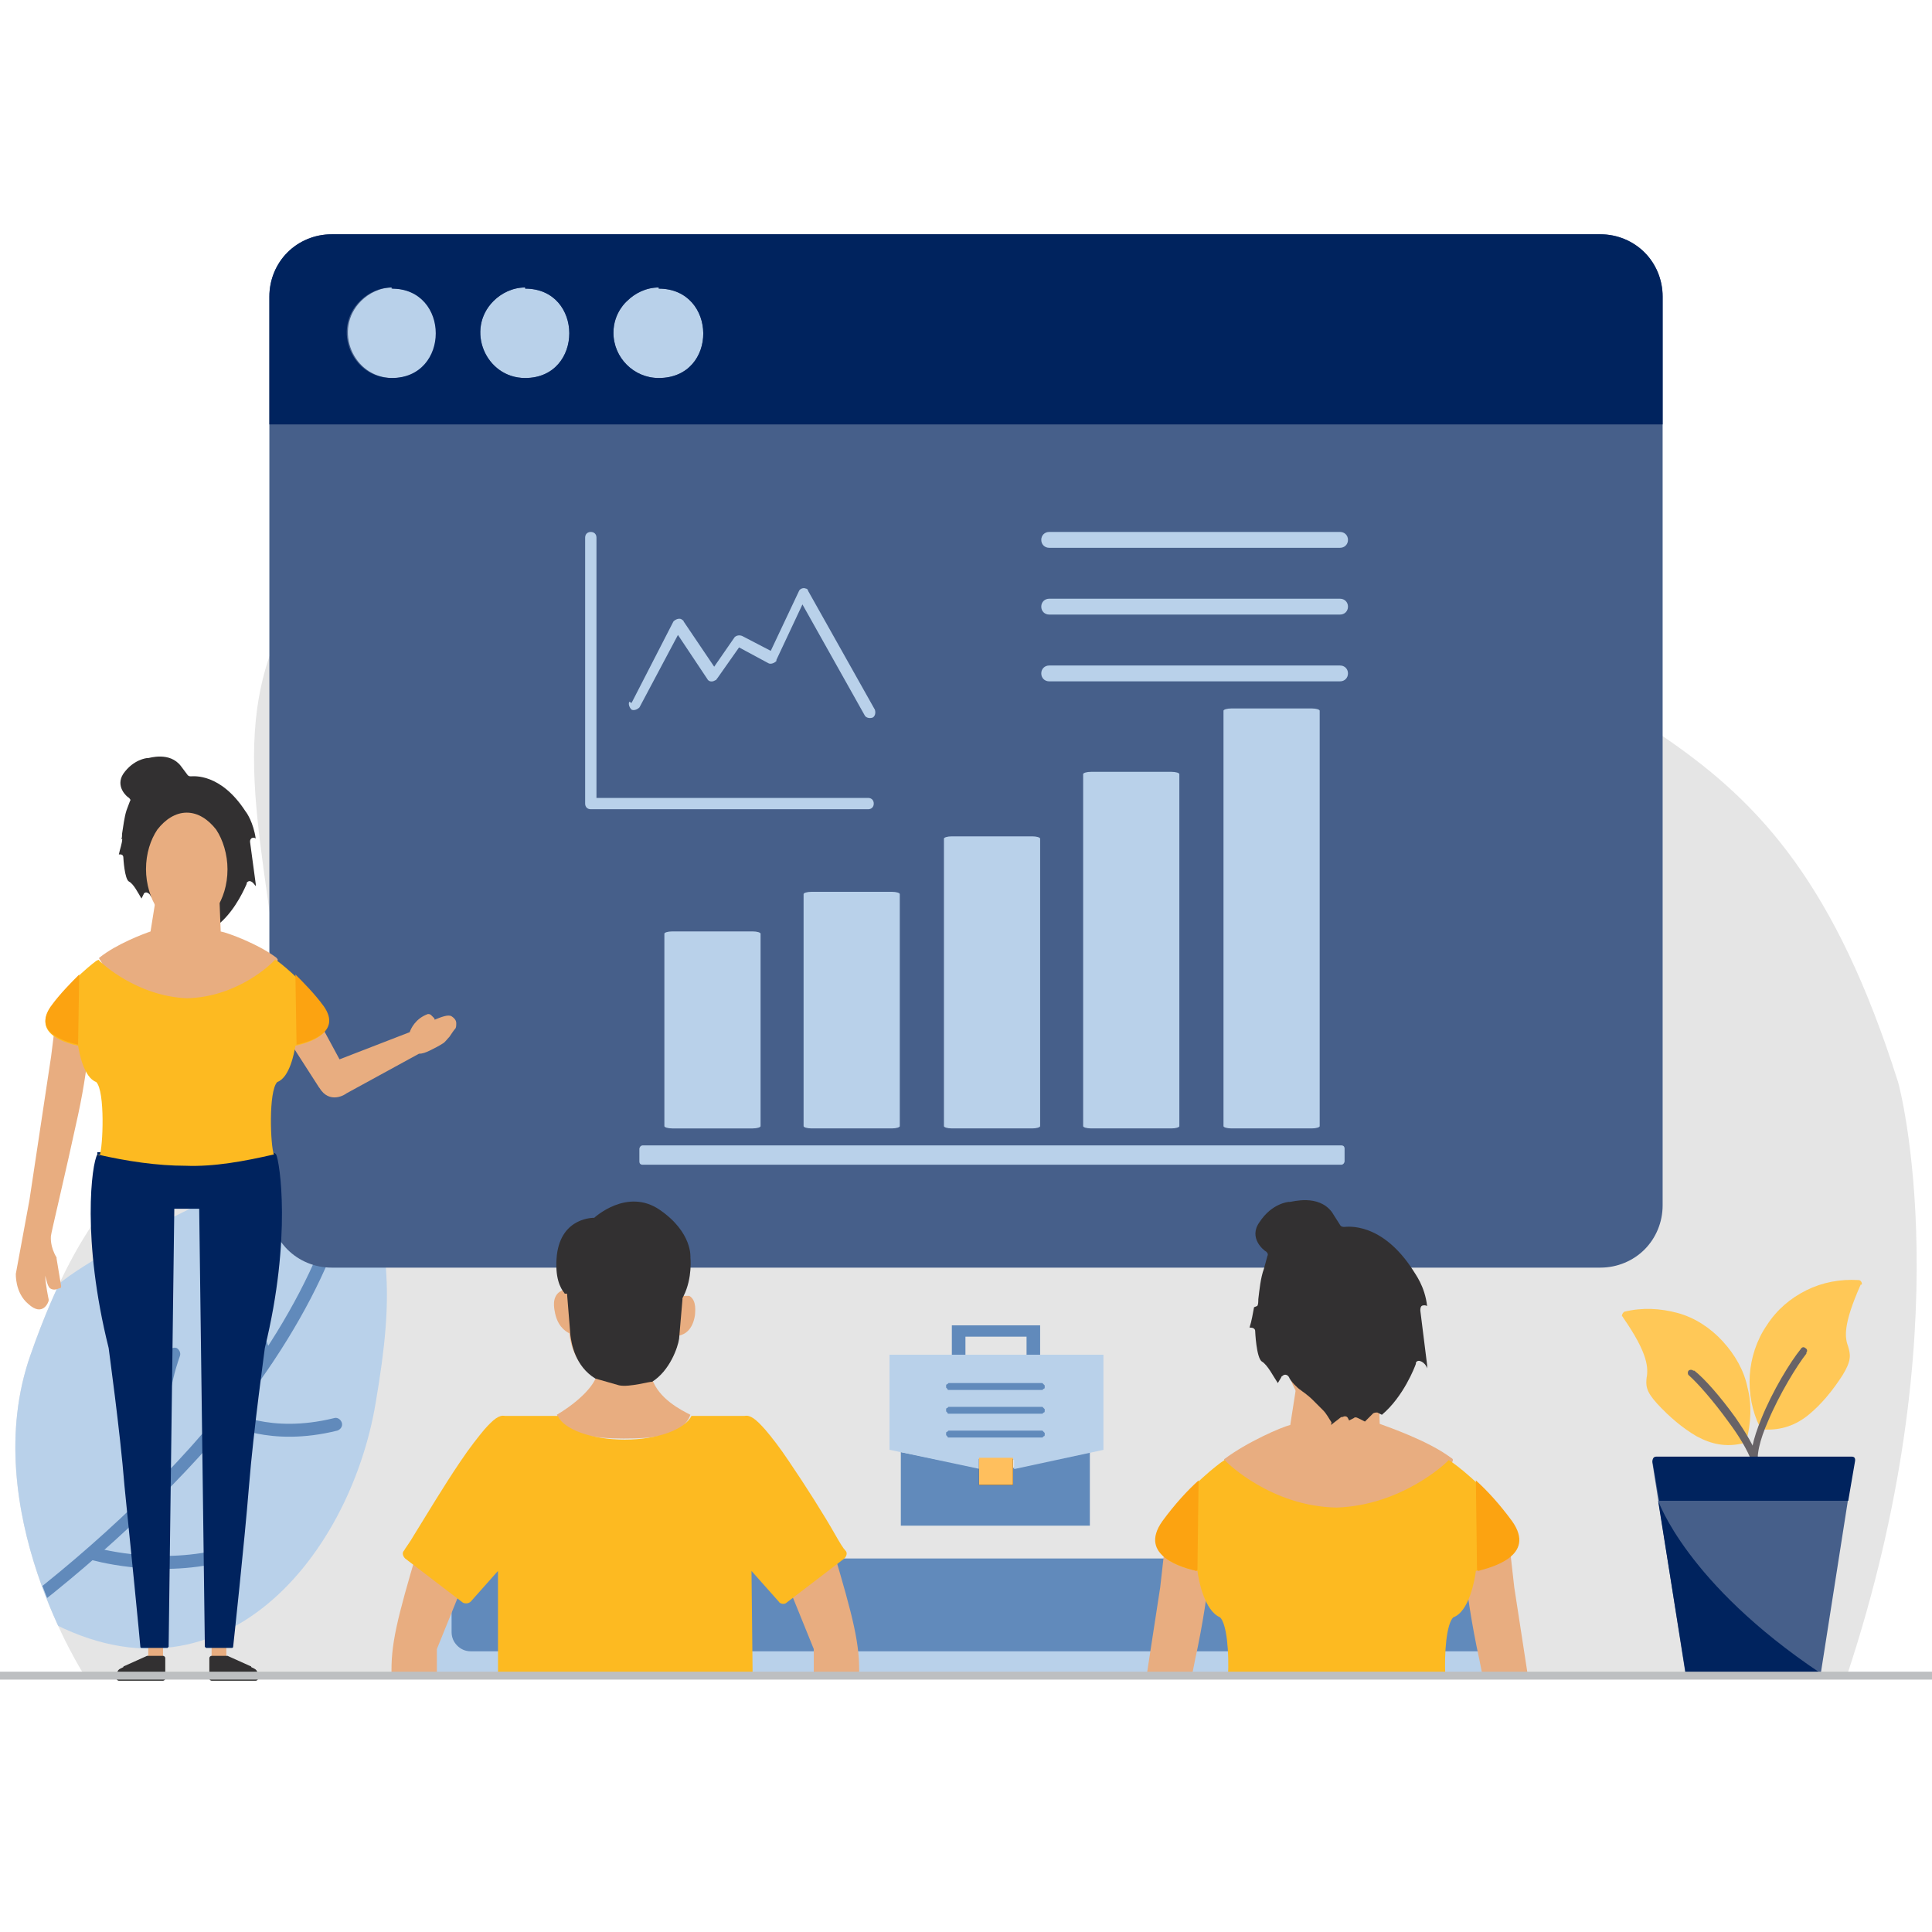 <?xml version="1.0" encoding="UTF-8"?>
<!DOCTYPE svg PUBLIC "-//W3C//DTD SVG 1.1//EN" "http://www.w3.org/Graphics/SVG/1.1/DTD/svg11.dtd">
<!-- Creator: CorelDRAW -->
<svg xmlns="http://www.w3.org/2000/svg" xml:space="preserve" width="1.707in" height="1.707in" style="shape-rendering:geometricPrecision; text-rendering:geometricPrecision; image-rendering:optimizeQuality; fill-rule:evenodd; clip-rule:evenodd"
viewBox="0 0 1.707 1.707"
 xmlns:xlink="http://www.w3.org/1999/xlink">
 <defs>
  <style type="text/css">
   <![CDATA[
    .fil3 {fill:none}
    .fil4 {fill:none;fill-rule:nonzero}
    .fil18 {fill:#BDBFC1}
    .fil7 {fill:#00235E}
    .fil13 {fill:#323031}
    .fil1 {fill:#B9D1EA}
    .fil12 {fill:#E8AD80}
    .fil10 {fill:#FCA311}
    .fil14 {fill:#FDBA21}
    .fil19 {fill:black;fill-rule:nonzero}
    .fil15 {fill:#00235E;fill-rule:nonzero}
    .fil11 {fill:#323031;fill-rule:nonzero}
    .fil5 {fill:#465F8A;fill-rule:nonzero}
    .fil2 {fill:#618ABB;fill-rule:nonzero}
    .fil17 {fill:#686367;fill-rule:nonzero}
    .fil6 {fill:#B9D1EA;fill-rule:nonzero}
    .fil0 {fill:#E5E5E5;fill-rule:nonzero}
    .fil8 {fill:#E8AD80;fill-rule:nonzero}
    .fil9 {fill:#FDBA21;fill-rule:nonzero}
    .fil20 {fill:#FFBF5D;fill-rule:nonzero}
    .fil16 {fill:#FFC857;fill-rule:nonzero}
   ]]>
  </style>
   <clipPath id="id0" style="clip-rule:nonzero">
    <path d="M0.075 1.481c-0,-0 -0.096,-0.148 -0.048,-0.284 0.047,-0.135 0.096,-0.159 0.096,-0.159 0,-0 0.137,-0.061 0.121,-0.189 -0.018,-0.144 -0.049,-0.248 0.046,-0.356 0.046,-0.053 0.13,-0.098 0.217,-0.129 0.188,-0.066 0.507,-0.063 0.666,0.077 0.238,0.227 0.394,0.167 0.504,0.515 0.001,0.003 0.058,0.215 -0.046,0.527l-1.556 -0.001z"/>
   </clipPath>
     <clipPath id="id1">
      <path d="M0.052 1.436c0.15,0.072 0.259,-0.066 0.28,-0.197 0.017,-0.1 0.012,-0.137 -0.015,-0.234 -0.031,0.006 -0.214,0.087 -0.265,0.129 -0.008,0.018 -0.017,0.038 -0.025,0.062 -0.032,0.09 -9.05512e-005,0.186 0.025,0.24z"/>
     </clipPath>
     <clipPath id="id2">
      <path d="M0.075 1.481c-0,-0 -0.096,-0.148 -0.048,-0.284 0.047,-0.135 0.096,-0.159 0.096,-0.159 0,-0 0.137,-0.061 0.121,-0.189 -0.018,-0.144 -0.049,-0.248 0.046,-0.356 0.046,-0.053 0.13,-0.098 0.217,-0.129 0.188,-0.066 0.507,-0.063 0.666,0.077 0.238,0.227 0.394,0.167 0.504,0.515 0.001,0.003 0.058,0.215 -0.046,0.527l-1.556 -0.001z"/>
     </clipPath>
 </defs>
 <g id="Layer_x0020_1">
  <path class="fil0" d="M0.075 1.481c-0,-0 -0.096,-0.148 -0.048,-0.284 0.047,-0.135 0.096,-0.159 0.096,-0.159 0,-0 0.137,-0.061 0.121,-0.189 -0.018,-0.144 -0.049,-0.248 0.046,-0.356 0.046,-0.053 0.13,-0.098 0.217,-0.129 0.188,-0.066 0.507,-0.063 0.666,0.077 0.238,0.227 0.394,0.167 0.504,0.515 0.001,0.003 0.058,0.215 -0.046,0.527l-1.556 -0.001z"/>
  <g style="clip-path:url(#id0)">
   <g id="_378126368">
    <g>
     <path id="_3781267281" class="fil1" d="M0.027 1.423c0.162,0.101 0.282,-0.045 0.305,-0.184 0.017,-0.1 0.012,-0.137 -0.015,-0.234 -0.031,0.006 -0.219,0.09 -0.267,0.131 -0.045,0.039 -0.067,0.082 -0.079,0.131 -0.004,0.059 0.009,0.118 0.056,0.156z"/>
    </g>
    <g style="clip-path:url(#id1)">
     <g>
      <path id="_3781266322" class="fil2" d="M0.319 1.004c0,-0.003 -0.002,-0.006 -0.005,-0.006 -0.003,-0 -0.006,0.002 -0.006,0.005 -0.006,0.088 -0.063,0.19 -0.14,0.276 -0.062,0.069 -0.138,0.132 -0.211,0.182l0.009 0.007c0.073,-0.05 0.148,-0.113 0.21,-0.181 0.078,-0.087 0.137,-0.191 0.142,-0.282z"/>
     </g>
    </g>
    <g style="clip-path:url(#id2)">
     <path class="fil3" d="M0.027 1.423c0.162,0.101 0.282,-0.045 0.305,-0.184 0.017,-0.1 0.012,-0.137 -0.015,-0.234 -0.031,0.006 -0.219,0.09 -0.267,0.131 -0.045,0.039 -0.067,0.082 -0.079,0.131 -0.004,0.059 0.009,0.118 0.056,0.156z"/>
     <path id="_378126224" class="fil2" d="M0.083 1.367c-0.003,-0.001 -0.006,0.001 -0.007,0.004 -0.001,0.003 0.001,0.006 0.004,0.007 0,4.72441e-005 0.057,0.017 0.117,0.002 0.003,-0.001 0.005,-0.004 0.004,-0.007 -0.001,-0.003 -0.004,-0.005 -0.007,-0.004 -0.057,0.014 -0.111,-0.002 -0.111,-0.002z"/>
     <path id="_378126752" class="fil2" d="M0.138 1.311c0.001,0.003 0.004,0.005 0.007,0.005 0.003,-0.001 0.005,-0.004 0.005,-0.007 -2.75591e-005,-0 -0.011,-0.055 0.009,-0.111 0.001,-0.003 -0.001,-0.006 -0.003,-0.007 -0.003,-0.001 -0.006,0.001 -0.007,0.003 -0.021,0.058 -0.009,0.116 -0.009,0.116z"/>
     <path id="_378126776" class="fil2" d="M0.204 1.247c-0.003,-0.001 -0.006,0.001 -0.007,0.004 -0.001,0.003 0.001,0.006 0.004,0.007 0,4.72441e-005 0.037,0.021 0.097,0.006 0.003,-0.001 0.005,-0.004 0.004,-0.007 -0.001,-0.003 -0.004,-0.005 -0.007,-0.004 -0.057,0.014 -0.091,-0.006 -0.091,-0.006z"/>
     <path id="_378126944" class="fil2" d="M0.231 1.203c0.001,0.003 0.005,0.004 0.007,0.003 0.003,-0.001 0.004,-0.005 0.003,-0.007 -6.69291e-005,-0 -0.024,-0.051 -0.017,-0.11 0,-0.003 -0.002,-0.006 -0.005,-0.006 -0.003,-0 -0.006,0.002 -0.006,0.005 -0.007,0.061 0.018,0.115 0.018,0.115z"/>
    </g>
   </g>
  </g>
  <path class="fil4" d="M0.075 1.481c-0,-0 -0.096,-0.148 -0.048,-0.284 0.047,-0.135 0.096,-0.159 0.096,-0.159 0,-0 0.137,-0.061 0.121,-0.189 -0.018,-0.144 -0.049,-0.248 0.046,-0.356 0.046,-0.053 0.13,-0.098 0.217,-0.129 0.188,-0.066 0.507,-0.063 0.666,0.077 0.238,0.227 0.394,0.167 0.504,0.515 0.001,0.003 0.058,0.215 -0.046,0.527l-1.556 -0.001z"/>
  <g id="_382536288">
   <path id="_382538904" class="fil5" d="M0.293 0.207l1.121 0c0.015,0 0.029,0.006 0.039,0.016 0.01,0.01 0.016,0.024 0.016,0.039l0 0.803c0,0.015 -0.006,0.029 -0.016,0.039 -0.01,0.01 -0.024,0.016 -0.039,0.016l-1.121 0c-0.015,0 -0.029,-0.006 -0.039,-0.016 -0.01,-0.01 -0.016,-0.024 -0.016,-0.039l0 -0.803c0,-0.015 0.006,-0.029 0.016,-0.039 0.01,-0.01 0.024,-0.016 0.039,-0.016z"/>
   <path id="_382538976" class="fil6" d="M0.347 0.255c0.052,0 0.052,0.079 0,0.079 -0.035,0 -0.053,-0.043 -0.028,-0.068l0 -1.9685e-005c0.007,-0.007 0.017,-0.012 0.028,-0.012z"/>
   <path id="_382538832" class="fil6" d="M0.464 0.255c0.052,0 0.052,0.079 0,0.079 -0.035,0 -0.053,-0.043 -0.028,-0.068l0 -1.9685e-005c0.007,-0.007 0.017,-0.012 0.028,-0.012z"/>
   <path id="_382538736" class="fil6" d="M0.582 0.255c0.052,0 0.053,0.079 0,0.079 -0.022,0 -0.04,-0.018 -0.04,-0.04 0,-0.018 0.012,-0.028 0.012,-0.028l0 -3.93701e-006c0.007,-0.007 0.017,-0.012 0.028,-0.012z"/>
   <path id="_382538928" class="fil7" d="M1.414 0.207l-1.121 0c-0.015,0 -0.029,0.006 -0.039,0.016 -0.01,0.01 -0.016,0.024 -0.016,0.039l0 0.113 1.231 0 0 -0.113c0,-0.015 -0.006,-0.029 -0.016,-0.039 -0.01,-0.01 -0.024,-0.016 -0.039,-0.016zm-0.832 0.048c0.052,0 0.053,0.079 0,0.079 -0.022,0 -0.04,-0.018 -0.04,-0.04 0,-0.018 0.012,-0.028 0.012,-0.028 0.007,-0.007 0.017,-0.012 0.028,-0.012zm-0.146 0.012l0 0zm0.028 -0.012c0.052,0 0.052,0.079 0,0.079 -0.035,0 -0.053,-0.043 -0.028,-0.068 0.007,-0.007 0.017,-0.012 0.028,-0.012zm-0.146 0.012l0 0zm0.028 -0.012c0.052,0 0.052,0.079 0,0.079 -0.035,0 -0.053,-0.043 -0.028,-0.068 0.007,-0.007 0.017,-0.012 0.028,-0.012z"/>
   <g>
    <g>
     <path id="_382538616" class="fil2" d="M0.394 1.377l0.908 0c0.005,0 0.009,0.002 0.012,0.005l7.87402e-006 1.1811e-005c0.003,0.003 0.005,0.007 0.005,0.012l0 0.071c0,0.005 -0.002,0.009 -0.005,0.012l-7.87402e-006 7.87402e-006c-0.003,0.003 -0.007,0.005 -0.012,0.005l-0.908 0c-0.005,0 -0.009,-0.002 -0.012,-0.005l-1.1811e-005 -7.87402e-006c-0.003,-0.003 -0.005,-0.007 -0.005,-0.012l0 -0.071c0,-0.005 0.002,-0.009 0.005,-0.012l1.1811e-005 -1.1811e-005c0.003,-0.003 0.007,-0.005 0.012,-0.005z"/>
     <path id="_382539024" class="fil1" d="M0.404 1.454l0 0zm-0.027 -0.061l0 0.071c0,0.005 0.002,0.009 0.005,0.012 0.003,0.003 0.007,0.005 0.012,0.005l0.908 0c0.005,0 0.009,-0.002 0.012,-0.005 0.003,-0.003 0.005,-0.007 0.005,-0.012l0 -0.005 -0.903 0c-0.005,0 -0.009,-0.002 -0.012,-0.005 -0.003,-0.003 -0.005,-0.007 -0.005,-0.012l0 -0.066 -0.005 0c-0.005,0 -0.009,0.002 -0.012,0.005 -0.003,0.003 -0.005,0.007 -0.005,0.012z"/>
    </g>
    <g>
     <g>
      <path id="_382539072" class="fil8" d="M1.291 1.348c0,0.004 0.002,0.054 0.016,0.118 0.001,0.005 0.002,0.01 0.003,0.015l0.04 0 -0.012 -0.078 -7.87402e-006 7.87402e-006 -7.87402e-006 -7.87402e-006 1.5748e-005 0 -2.75591e-005 -0 -0.007 -0.062 3.93701e-006 0c-0,-0.002 -0.002,-0.003 -0.003,-0.003 -0,1.9685e-005 -0,5.11811e-005 -0,8.26772e-005l-0.034 0.006 -1.5748e-005 -3.93701e-006c-0.002,0 -0.003,0.002 -0.002,0.003z"/>
      <path id="_382538760" class="fil8" d="M1.072 1.348c-0,0.004 -0.002,0.054 -0.016,0.118l-0.003 0.015 -0.04 0 0.012 -0.078 7.87402e-006 7.87402e-006 3.93701e-006 -7.87402e-006 -1.1811e-005 0 2.3622e-005 -0 0.007 -0.062 -7.87402e-006 0c0,-0.002 0.002,-0.003 0.003,-0.003 0,1.9685e-005 0,5.11811e-005 0,8.26772e-005l0.034 0.006 7.87402e-006 -3.93701e-006c0.002,0 0.003,0.002 0.002,0.003z"/>
      <path id="_382539048" class="fil8" d="M1.149 1.224c-0.002,-0 -0.004,0.001 -0.004,0.003l-0.005 0.032c-0.008,0.002 -0.038,0.015 -0.058,0.03 -0.001,-0 0,0.002 0.001,0.004 0.007,0.013 0.014,0.022 0.03,0.029 0.023,0.005 0.044,0.014 0.069,0.014 0.025,0 0.049,-0.005 0.069,-0.014 0.015,-0.008 0.025,-0.016 0.032,-0.03l1.5748e-005 7.87402e-006c0.001,-0.002 0.001,-0.003 -0.001,-0.004 -0.02,-0.015 -0.055,-0.027 -0.063,-0.03l-0.001 -0.034c-0,-0.002 -0.002,-0.003 -0.004,-0.003l-0.064 0.002z"/>
      <path id="_382538472" class="fil9" d="M1.085 1.481c0.001,-0.021 -0.001,-0.046 -0.007,-0.052 -0.014,-0.006 -0.019,-0.033 -0.02,-0.041 -0.011,-0.002 -0.052,-0.012 -0.03,-0.044 0.023,-0.032 0.051,-0.052 0.051,-0.052l0.003 -0.002 0.002 0.002c0,0 0.039,0.039 0.097,0.04 0.058,-0.002 0.097,-0.04 0.097,-0.04l0.002 -0.002 0.003 0.002c7.87402e-005,4.72441e-005 0.029,0.02 0.051,0.052 0.022,0.031 -0.019,0.041 -0.03,0.044 -0.001,0.008 -0.006,0.036 -0.02,0.041 -0.006,0.006 -0.008,0.031 -0.007,0.052l-0.192 0z"/>
      <path id="_382538496" class="fil8" d="M1.181 1.125c0.013,0 0.025,0.007 0.033,0.019 0.008,0.012 0.013,0.028 0.013,0.045 0,0.018 -0.005,0.034 -0.013,0.045 -0.008,0.012 -0.02,0.019 -0.033,0.019 -0.013,0 -0.025,-0.007 -0.033,-0.019 -0.008,-0.012 -0.013,-0.028 -0.013,-0.045 0,-0.018 0.005,-0.034 0.013,-0.045 0.008,-0.012 0.02,-0.019 0.033,-0.019z"/>
      <path id="_382538328" class="fil10" d="M1.058 1.387l0.001 -0.079c-0.01,0.009 -0.021,0.021 -0.032,0.036 -0.022,0.031 0.019,0.041 0.03,0.044z"/>
      <path id="_382538280" class="fil10" d="M1.305 1.387l-0.001 -0.079c0.01,0.009 0.021,0.021 0.032,0.036 0.022,0.031 -0.019,0.041 -0.03,0.044z"/>
      <path id="_382538160" class="fil11" d="M1.108 1.155c-0.001,0.005 -0.002,0.012 -0.004,0.018 0,-7.08661e-005 0,-0 0.001,-0 0.002,-0 0.004,0.001 0.004,0.003l-7.87402e-006 3.93701e-006c0,6.69291e-005 0.001,0.024 0.006,0.027 0.005,0.003 0.01,0.013 0.014,0.019l0.003 -0.005c0,-0.001 0.001,-0.001 0.002,-0.002 0.002,-0.001 0.004,7.08661e-005 0.005,0.002l-7.87402e-006 1.5748e-005c0.001,0.003 0.008,0.01 0.01,0.011 0.001,0.001 0.006,0.004 0.011,0.009 0.003,0.003 0.006,0.006 0.009,0.009 0.003,0.003 0.005,0.007 0.007,0.01l0 0 -7.87402e-006 0c0.001,0.001 -0,0.002 -0,0.003l0 -0 1.1811e-005 0 0.009 -0.007c0,-0 0,-0 0.001,-0 0.002,-0.001 0.004,-0.001 0.005,0.001l-7.87402e-006 1.1811e-005 0.001 0.002 0.004 -0.002c0.001,-0.001 0.002,-0.001 0.004,-2.75591e-005l-3.93701e-006 0 0.006 0.003 0.007 -0.007c0.001,-0.001 0.003,-0.001 0.004,-0.001l-7.87402e-006 1.5748e-005 0.004 0.002c0.019,-0.016 0.029,-0.042 0.03,-0.045 7.48031e-005,-0 0,-0.001 0,-0.001 0.001,-0.002 0.003,-0.002 0.005,-0.001l0 7.87402e-006c0.002,0.001 0.004,0.003 0.005,0.006 -8.26772e-005,-0.001 -0,-0.002 -0,-0.003l-6.29921e-005 -0 7.87402e-006 0 -0.006 -0.048c-0,-0.001 0,-0.003 0.001,-0.004 0.001,-0.001 0.004,-0.001 0.005,0 -0.002,-0.018 -0.011,-0.029 -0.012,-0.031 -0,-0 -0,-0 -0,-0l0 -1.9685e-005c-0.028,-0.044 -0.059,-0.039 -0.061,-0.039l-2.3622e-005 7.87402e-006 -5.90551e-005 1.9685e-005c-0.001,0 -0.003,-0 -0.004,-0.002l7.87402e-006 -7.87402e-006 -0.007 -0.011 -6.29921e-005 -7.87402e-005 3.93701e-006 -7.87402e-006 -1.9685e-005 -3.54331e-005c-0.012,-0.016 -0.035,-0.009 -0.037,-0.009 -0,9.05512e-005 -0.001,0 -0.001,0l0 0c-3.14961e-005,0 -0.015,0.001 -0.026,0.018 -0.01,0.014 0.004,0.025 0.006,0.026 0.001,0.001 0.002,0.002 0.001,0.004l-0.003 0.011c-0.003,0.008 -0.004,0.019 -0.005,0.027 -0,0.002 -0,0.005 -0.001,0.006z"/>
     </g>
     <g>
      <path id="_382537968" class="fil8" d="M0.414 1.378l-0.04 -0.012 -0.004 -0.001 -0.001 0.004c-0.018,0.061 -0.024,0.084 -0.023,0.112l0.04 0 0 -0.024 0.03 -0.074 0.002 -0.004 -0.004 -0.001z"/>
      <path id="_382538016" class="fil12" d="M0.548 1.223c-0.008,-0.001 -0.015,-0.004 -0.021,-0.007 -0.003,0.009 -0.015,0.022 -0.035,0.034 0.009,0.018 0.033,0.021 0.059,0.021 0.026,0 0.052,-0.002 0.059,-0.021 -0.008,-0.004 -0.028,-0.014 -0.034,-0.032 -0.007,0.004 -0.017,0.007 -0.029,0.005z"/>
      <line id="_382537704" class="fil4" x1="0.349" y1="1.467" x2="0.349" y2= "1.467" />
      <line id="_382538448" class="fil4" x1="0.615" y1="1.163" x2="0.615" y2= "1.163" />
      <path id="_382537752" class="fil8" d="M0.498 1.142l0.003 0c-0.004,-0.038 0.021,-0.046 0.024,-0.047l0 -5.51181e-005c0.001,-0 0.002,-7.08661e-005 0.003,0.001l0 7.87402e-006c0.008,0.006 0.013,0.009 0.019,0.011 0.006,0.002 0.014,0.003 0.025,0.003 0.023,0.001 0.029,0.026 0.031,0.035l0.004 0 3.54331e-005 0c0.001,-7.87402e-006 0.001,0 0.002,0l-7.87402e-006 1.5748e-005c0.007,0.004 0.005,0.015 0.005,0.017l0 0 -1.1811e-005 7.48031e-005c-0.002,0.013 -0.009,0.017 -0.014,0.018 -0.002,0.011 -0.014,0.05 -0.053,0.044 -0.038,-0.006 -0.043,-0.037 -0.044,-0.046 -0.004,-0.002 -0.011,-0.007 -0.013,-0.02l-3.93701e-005 -0 1.1811e-005 0 -3.93701e-006 -3.54331e-005c-0,-0.001 -0.003,-0.012 0.005,-0.017 0.001,-0 0.001,-0.001 0.002,-0.001z"/>
      <path id="_382537800" class="fil13" d="M0.604 1.145c0.008,-0.016 0.006,-0.034 0.006,-0.034 0,0 0.002,-0.022 -0.027,-0.042 -0.029,-0.02 -0.058,0.007 -0.058,0.007 0,0 -0.029,-0.001 -0.033,0.033 -0.002,0.02 0.003,0.029 0.007,0.034l0.002 0 0.003 0.037c0.001,0.007 0.004,0.027 0.022,0.038l0.021 0.006c0.009,0.002 0.029,-0.004 0.029,-0.003 0.016,-0.01 0.023,-0.031 0.024,-0.038l0.003 -0.035c-8.66142e-005,-0 -0,-0.001 -0,-0.001z"/>
      <path id="_382537872" class="fil8" d="M0.691 1.378l0.04 -0.012 0.004 -0.001 0.001 0.004c0.018,0.061 0.024,0.084 0.023,0.112l-0.04 0 -0 -0.024 -0.03 -0.074 -0.002 -0.004 0.004 -0.001z"/>
      <path id="_382537416" class="fil14" d="M0.44 1.481l-2.3622e-005 -0.093 -0.024 0.027c-0.002,0.002 -0.005,0.002 -0.007,0.001l-0.051 -0.039c-0.002,-0.002 -0.003,-0.005 -0.001,-0.007 0.001,-0.002 0.005,-0.007 0.009,-0.014 0.01,-0.016 0.026,-0.043 0.041,-0.065 0.008,-0.012 0.016,-0.022 0.021,-0.028 0.008,-0.009 0.013,-0.013 0.018,-0.012l0.047 0c0.005,0.012 0.03,0.021 0.059,0.021 0.029,0 0.053,-0.009 0.059,-0.021l0.047 0c0.005,-0.001 0.01,0.003 0.018,0.012 0.006,0.007 0.013,0.016 0.021,0.028 0.015,0.022 0.032,0.049 0.041,0.065 0.004,0.007 0.007,0.012 0.009,0.014 0.002,0.002 0.001,0.005 -0.001,0.007l-0.051 0.039c-0.002,0.002 -0.006,0.001 -0.007,-0.001l-0.024 -0.027 0.001 0.093 -0.225 0z"/>
     </g>
    </g>
   </g>
   <g>
    <g>
     <path id="_382537320" class="fil6" d="M0.767 0.715c0.003,0 0.005,-0.002 0.005,-0.005 0,-0.003 -0.002,-0.005 -0.005,-0.005l-0.24 0 0 -0.23c0,-0.003 -0.002,-0.005 -0.005,-0.005 -0.003,0 -0.005,0.002 -0.005,0.005l0 0.235 0 0c0,0.003 0.002,0.005 0.005,0.005l0.245 0z"/>
     <path id="_382537512" class="fil6" d="M0.556 0.62c-0.001,0.002 -0,0.005 0.002,0.007 0.002,0.001 0.005,0 0.007,-0.002l0.034 -0.064 0.026 0.039 -7.87402e-006 1.5748e-005c0.001,0.002 0.004,0.003 0.007,0.001 0.001,-0 0.001,-0.001 0.002,-0.002l0.019 -0.027 0.026 0.014 -3.93701e-006 1.9685e-005c0.002,0.001 0.005,0 0.007,-0.002 0,-0 0,-0 0,-0.001l0.023 -0.049 0.055 0.098c0.001,0.002 0.004,0.003 0.007,0.002 0.002,-0.001 0.003,-0.004 0.002,-0.007l-0.059 -0.105c-0,-0.001 -0.001,-0.002 -0.002,-0.002 -0.002,-0.001 -0.005,-0 -0.006,0.002l1.5748e-005 1.1811e-005 -0.025 0.053 -0.025 -0.013c-0.002,-0.001 -0.005,-0.001 -0.007,0.001l1.1811e-005 1.5748e-005 -0.018 0.026 -0.027 -0.04c-0,-0.001 -0.001,-0.001 -0.002,-0.002 -0.002,-0.001 -0.005,-0 -0.007,0.002l0 7.87402e-006 -0.037 0.072z"/>
    </g>
    <g>
     <path id="_382537272" class="fil6" d="M0.927 0.47c-0.004,0 -0.007,0.003 -0.007,0.007 0,0.004 0.003,0.007 0.007,0.007l0.257 0c0.004,0 0.007,-0.003 0.007,-0.007 0,-0.004 -0.003,-0.007 -0.007,-0.007l-0.257 0z"/>
     <path id="_382537176" class="fil6" d="M0.927 0.529c-0.004,0 -0.007,0.003 -0.007,0.007 0,0.004 0.003,0.007 0.007,0.007l0.257 0c0.004,0 0.007,-0.003 0.007,-0.007 0,-0.004 -0.003,-0.007 -0.007,-0.007l-0.257 0z"/>
     <path id="_382537152" class="fil6" d="M0.927 0.588c-0.004,0 -0.007,0.003 -0.007,0.007 0,0.004 0.003,0.007 0.007,0.007l0.257 0c0.004,0 0.007,-0.003 0.007,-0.007 0,-0.004 -0.003,-0.007 -0.007,-0.007l-0.257 0z"/>
    </g>
    <g>
     <g>
      <path id="_382537608" class="fil6" d="M0.919 0.995l0 -5.11811e-005 0 -0.254c0,-0.001 -0.003,-0.002 -0.007,-0.002l-0 0 -0.071 0c-0.004,0 -0.007,0.001 -0.007,0.002l0 5.11811e-005 0 0.254c0,0.001 0.003,0.002 0.007,0.002l0 0 0.071 0c0.004,0 0.007,-0.001 0.007,-0.002z"/>
      <path id="_382537224" class="fil6" d="M0.795 0.995l0 -5.11811e-005 0 -0.205c0,-0.001 -0.003,-0.002 -0.007,-0.002l-0 0 -0.071 0c-0.004,0 -0.007,0.001 -0.007,0.002l0 5.11811e-005 0 0.205c0,0.001 0.003,0.002 0.007,0.002l0 0 0.071 0c0.004,0 0.007,-0.001 0.007,-0.002z"/>
      <path id="_382537200" class="fil6" d="M0.672 0.995l0 -5.11811e-005 0 -0.17c0,-0.001 -0.003,-0.002 -0.007,-0.002l-0 0 -0.071 0c-0.004,0 -0.007,0.001 -0.007,0.002l0 5.51181e-005 0 0.17c0,0.001 0.003,0.002 0.007,0.002l0 0 0.071 0c0.004,0 0.007,-0.001 0.007,-0.002z"/>
      <path id="_382537056" class="fil6" d="M1.042 0.995l0 -5.11811e-005 0 -0.311c0,-0.001 -0.003,-0.002 -0.007,-0.002l-0 0 -0.071 0c-0.004,0 -0.007,0.001 -0.007,0.002l0 5.11811e-005 0 0.311c0,0.001 0.003,0.002 0.007,0.002l0 0 0.071 0c0.004,0 0.007,-0.001 0.007,-0.002z"/>
      <path id="_382536960" class="fil6" d="M1.166 0.995l0 -5.11811e-005 0 -0.367c0,-0.001 -0.003,-0.002 -0.007,-0.002l-0 0 -0.071 0c-0.004,0 -0.007,0.001 -0.007,0.002l0 5.11811e-005 0 0.367c0,0.001 0.003,0.002 0.007,0.002l0 0 0.071 0c0.004,0 0.007,-0.001 0.007,-0.002z"/>
     </g>
     <path id="_382536720" class="fil6" d="M1.185 1.012l-8.26772e-005 0 -0.617 0c-0.002,0 -0.003,0.002 -0.003,0.003l0 9.05512e-005 0 0.011c0,0.002 0.001,0.003 0.003,0.003l8.26772e-005 0 0.617 0c0.002,0 0.003,-0.002 0.003,-0.003l0 -9.05512e-005 0 -0.011c0,-0.002 -0.001,-0.003 -0.003,-0.003z"/>
    </g>
   </g>
  </g>
  <g id="_382535856">
   <path id="_382536192" class="fil8" d="M0.081 0.892c-8.26772e-005,0.003 -0.001,0.042 -0.012,0.093 -0.011,0.051 -0.024,0.105 -0.024,0.107l3.93701e-006 0 -1.1811e-005 5.11811e-005 3.93701e-006 0 -1.1811e-005 3.93701e-005c-0,0.001 -0.001,0.009 0.005,0.019l7.87402e-006 -3.93701e-006c0,0 0,0.001 0,0.001l0.004 0.024 3.93701e-006 0c0,0.001 -0,0.002 -0.001,0.002 -0.001,0 -0.005,0.003 -0.009,-0 -0.002,-0.002 -0.003,-0.007 -0.004,-0.011 0,0.007 0.003,0.021 0.003,0.021 6.29921e-005,0 1.9685e-005,0.001 -0,0.001 -0,0.001 -0.005,0.015 -0.018,0.003 -0.012,-0.01 -0.011,-0.027 -0.011,-0.027l0 -7.87402e-006c7.87402e-006,-0 2.75591e-005,-0 5.90551e-005,-0l0.012 -0.065 -3.93701e-006 0 1.1811e-005 -7.08661e-005 0 -1.5748e-005 0.019 -0.126 3.93701e-006 0 3.93701e-006 -3.93701e-006 -7.87402e-006 0 1.9685e-005 -0 0.006 -0.048 -1.1811e-005 -3.93701e-006c0,-0.001 0.001,-0.002 0.003,-0.002 0,1.1811e-005 0,3.93701e-005 0,6.29921e-005l0.026 0.005 7.87402e-006 -7.87402e-006c0.001,0 0.002,0.001 0.002,0.003z"/>
   <path id="_382536240" class="fil8" d="M0.278 0.899l-0.022 0.016c-0.001,0.001 -0.001,0.002 -0.001,0.004l7.87402e-006 -7.87402e-006 0.027 0.042 7.48031e-005 0 7.87402e-006 -3.93701e-006 2.75591e-005 3.54331e-005c0.009,0.015 0.023,0.006 0.024,0.005l0.064 -0.035c0.003,-0 0.006,-0.001 0.01,-0.003 0.004,-0.002 0.008,-0.004 0.011,-0.006 0.002,-0.001 0.004,-0.004 0.006,-0.006 0.002,-0.003 0.004,-0.006 0.005,-0.007l0 -0 -3.93701e-006 -3.93701e-006c0.001,-0.001 0.001,-0.003 0.001,-0.005 -0,-0.002 -0.001,-0.004 -0.004,-0.006l-7.87402e-005 -4.72441e-005 -3.93701e-005 -2.3622e-005 -3.93701e-006 0 -3.93701e-006 7.87402e-006c-0.003,-0.002 -0.01,0.001 -0.015,0.003 -9.84252e-005,-0.001 -0,-0.001 -0.001,-0.002l-3.93701e-006 3.93701e-006 -0.002 -0.002c-0.001,-0.001 -0.002,-0.001 -0.003,-0.001l3.93701e-006 7.87402e-006c-0.011,0.004 -0.015,0.013 -0.016,0.016l-0.062 0.024 -0.02 -0.037c-6.69291e-005,-0 -0,-0 -0,-0 -0.001,-0.001 -0.003,-0.001 -0.004,-0.001z"/>
   <path id="_382536168" class="fil11" d="M0.108 0.741c-0,0.004 -0.002,0.009 -0.003,0.014 0,-5.11811e-005 0,-7.87402e-005 0.001,-9.05512e-005 0.002,-7.87402e-005 0.003,0.001 0.003,0.003l-3.93701e-006 3.93701e-006c0,5.11811e-005 0.001,0.019 0.005,0.021 0.004,0.002 0.008,0.01 0.011,0.015l0.002 -0.004c0,-0.001 0.001,-0.001 0.001,-0.001 0.001,-0.001 0.003,5.51181e-005 0.004,0.001l-3.93701e-006 3.93701e-006c0.001,0.002 0.006,0.008 0.007,0.008 0.001,0.001 0.005,0.003 0.009,0.007 0.002,0.002 0.005,0.004 0.007,0.007 0.002,0.003 0.004,0.005 0.005,0.008l0 0 -1.1811e-005 3.93701e-006c0,0.001 -0,0.002 -0,0.002l0 -0 1.1811e-005 3.93701e-006 0.007 -0.006c0,-0 0,-0 0,-0 0.001,-0.001 0.003,-0.001 0.004,0.001l-1.1811e-005 1.1811e-005 0.001 0.001 0.003 -0.002c0.001,-0.001 0.002,-0.001 0.003,-1.9685e-005l-3.93701e-006 0 0.004 0.003 0.006 -0.005c0.001,-0.001 0.002,-0.001 0.003,-0l-3.93701e-006 3.93701e-006 0.003 0.002c0.015,-0.013 0.023,-0.033 0.024,-0.035 6.29921e-005,-0 0,-0 0,-0.001 0.001,-0.001 0.002,-0.002 0.004,-0.001l-3.93701e-006 3.93701e-006c0.002,0.001 0.003,0.003 0.004,0.004 -6.69291e-005,-0.001 -0,-0.002 -0,-0.002l-5.11811e-005 -0 7.87402e-006 -3.93701e-006 -0.005 -0.037c-0,-0.001 0,-0.002 0.001,-0.003 0.001,-0.001 0.003,-0.001 0.004,0 -0.002,-0.014 -0.008,-0.023 -0.009,-0.024 -0,-0 -0,-0 -0,-0l7.87402e-006 -3.93701e-006c-0.022,-0.034 -0.046,-0.031 -0.048,-0.031l-1.5748e-005 3.93701e-006 -5.11811e-005 7.87402e-006c-0.001,0 -0.002,-0 -0.003,-0.001l7.87402e-006 -3.93701e-006 -0.006 -0.008 -5.11811e-005 -6.29921e-005 3.93701e-006 -3.93701e-006 -1.5748e-005 -2.75591e-005c-0.01,-0.013 -0.028,-0.007 -0.029,-0.007 -0,7.08661e-005 -0,0 -0.001,0l0 0c-3.14961e-005,0 -0.012,0.001 -0.021,0.014 -0.007,0.011 0.003,0.02 0.005,0.021 0.001,0.001 0.002,0.002 0.001,0.003l-0.003 0.008c-0.002,0.006 -0.003,0.015 -0.004,0.021 -0,0.002 -0,0.004 -0.001,0.005z"/>
   <path id="_382536384" class="fil8" d="M0.14 0.796c-0.002,-0 -0.003,0.001 -0.003,0.002l-0.004 0.025c-0.006,0.002 -0.03,0.011 -0.045,0.023 -0.001,-0 0,0.002 0.001,0.003 0.005,0.01 0.011,0.017 0.023,0.023 0.018,0.004 0.034,0.011 0.054,0.011 0.019,0 0.038,-0.004 0.054,-0.011 0.012,-0.006 0.02,-0.013 0.025,-0.023l3.93701e-006 3.93701e-006c0.001,-0.001 0,-0.002 -0.001,-0.003 -0.016,-0.012 -0.043,-0.022 -0.049,-0.023l-0.001 -0.026c-0,-0.002 -0.002,-0.003 -0.003,-0.002l-0.05 0.001z"/>
   <path id="_382536912" class="fil8" d="M0.144 1.465c0,0.001 -0.001,0.002 -0.002,0.002 -0.001,0 -0.008,-7.87402e-006 -0.009,-7.87402e-006 -0.001,0 -0.002,-0.001 -0.002,-0.002l0 -0.013 0 -4.33071e-005c0,-0.001 0.001,-0.002 0.002,-0.002l0.009 0 4.33071e-005 0c0.001,0 0.002,0.001 0.002,0.002l0 0.013z"/>
   <path id="_382536624" class="fil11" d="M0.144 1.463l-3.54331e-005 0 -0.013 0c-0,0 -0.001,7.87402e-005 -0.001,0l-0.02 0.009c-0,0 -0.001,0 -0.001,0.001 -0.004,0.002 -0.006,0.002 -0.006,0.01l-7.87402e-006 0c-1.5748e-005,0.001 0.001,0.002 0.002,0.002l2.75591e-005 0 5.51181e-005 0 0.039 0c0.001,0 0.002,-0.001 0.002,-0.002l-7.87402e-006 -0 -0 -0.018 3.93701e-006 -7.87402e-006c-1.9685e-005,-0.001 -0.001,-0.002 -0.002,-0.002z"/>
   <path id="_382536888" class="fil8" d="M0.187 1.465c0,0.001 0.001,0.002 0.002,0.002 0.001,0 0.008,-7.87402e-006 0.009,-7.87402e-006 0.001,0 0.002,-0.001 0.002,-0.002l0 -0.013 0 -4.33071e-005c0,-0.001 -0.001,-0.002 -0.002,-0.002l-0.009 0 -4.33071e-005 0c-0.001,0 -0.002,0.001 -0.002,0.002l0 0.013z"/>
   <path id="_382536864" class="fil11" d="M0.187 1.463l3.93701e-005 0 0.013 0c0,0 0.001,7.87402e-005 0.001,0l0.02 0.009c0,0 0.001,0 0.001,0.001 0.004,0.002 0.006,0.002 0.006,0.01l3.93701e-006 0c1.5748e-005,0.001 -0.001,0.002 -0.002,0.002l-3.14961e-005 0 -5.51181e-005 0 -0.039 0c-0.001,0 -0.002,-0.001 -0.002,-0.002l1.1811e-005 -0 0 -0.018 -7.87402e-006 -7.87402e-006c2.3622e-005,-0.001 0.001,-0.002 0.002,-0.002z"/>
   <line id="_382536576" class="fil4" x1="0.099" y1="1.191" x2="0.099" y2= "1.191" />
   <polyline id="_382536768" class="fil4" points="0.166,1.067 0.166,1.067 0.166,1.067 "/>
   <line id="_382536408" class="fil4" x1="0.166" y1="1.068" x2="0.166" y2= "1.068" />
   <path id="_382535400" class="fil4" d="M0.232 1.191c3.93701e-006,-2.75591e-005 7.87402e-006,-5.51181e-005 1.1811e-005,-8.26772e-005l3.93701e-006 0"/>
   <line id="_382536024" class="fil4" x1="0.244" y1="1.02" x2="0.244" y2= "1.02" />
   <path id="_382536000" class="fil15" d="M0.243 1.019l0 -3.93701e-006 0.001 0.001 0 0c0.003,0.006 0.014,0.073 -0.01,0.171 -0,0.001 -0.01,0.072 -0.014,0.122 -0.004,0.05 -0.014,0.142 -0.014,0.142l-0.001 -5.51181e-005 0.001 5.51181e-005c-2.75591e-005,0 -0,0.001 -0.001,0.001l-0.023 0 0 3.93701e-006 -0.001 -0.001 -0.005 -0.387 -0.011 -0 0 0 -0.011 0 -0.005 0.387 3.93701e-006 0 -0.001 0.001 -0.023 -0 -3.93701e-006 0c-0,-3.93701e-006 -0.001,-0 -0.001,-0.001 -0,-0.002 -0.009,-0.093 -0.014,-0.142 -0.004,-0.05 -0.014,-0.121 -0.014,-0.122 -0.024,-0.096 -0.015,-0.163 -0.01,-0.171l0 -0.001 0 -0.001 0.154 -3.93701e-006z"/>
   <path id="_382535760" class="fil9" d="M0.088 1.021c0.003,-0.007 0.005,-0.057 -0.003,-0.065 -0.011,-0.004 -0.015,-0.026 -0.016,-0.032 -0.009,-0.002 -0.041,-0.01 -0.024,-0.034 0.018,-0.025 0.04,-0.041 0.04,-0.041l0.002 -0.001 0.002 0.002c8.26772e-005,8.26772e-005 0.031,0.03 0.076,0.032 0.046,-0.001 0.076,-0.032 0.076,-0.032l0.002 -0.002 0.002 0.001c6.29921e-005,3.93701e-005 0.022,0.016 0.04,0.041 0.017,0.024 -0.015,0.032 -0.024,0.034 -0.001,0.006 -0.005,0.028 -0.016,0.032 -0.008,0.008 -0.006,0.057 -0.003,0.064 -0.026,0.006 -0.053,0.011 -0.078,0.01 -0.025,0 -0.052,-0.004 -0.078,-0.01z"/>
   <path id="_382535472" class="fil8" d="M0.165 0.718c0.01,0 0.019,0.006 0.026,0.015 0.006,0.009 0.01,0.022 0.01,0.035 0,0.014 -0.004,0.026 -0.01,0.035 -0.007,0.009 -0.016,0.015 -0.026,0.015 -0.01,0 -0.019,-0.006 -0.026,-0.015 -0.006,-0.009 -0.01,-0.022 -0.01,-0.035 0,-0.014 0.004,-0.026 0.01,-0.035 0.007,-0.009 0.016,-0.015 0.026,-0.015z"/>
   <path id="_382535952" class="fil10" d="M0.069 0.923l0.001 -0.062c-0.007,0.007 -0.017,0.017 -0.025,0.028 -0.017,0.024 0.015,0.032 0.024,0.034z"/>
   <path id="_382535928" class="fil10" d="M0.262 0.923l-0.001 -0.062c0.007,0.007 0.017,0.017 0.025,0.028 0.017,0.024 -0.015,0.032 -0.024,0.034z"/>
   <path id="_382535880" class="fil9" d="M0.166 0.949c0.014,0 0.027,0 0.036,0.001 0.011,0.001 0.018,0.002 0.018,0.004l-0.108 0c0,-0.002 0.007,-0.004 0.018,-0.004 0.009,-0.001 0.022,-0.001 0.036,-0.001z"/>
  </g>
  <g id="_382534752">
   <path id="_382535592" class="fil5" d="M1.462 1.288l6.29921e-005 0 0.173 0c0.002,0 0.003,0.001 0.003,0.003 0,0 -3.14961e-005,0 -8.66142e-005,0.001l-0.029 0.185 1.1811e-005 0c-0,0.002 -0.002,0.003 -0.003,0.003l-9.05512e-005 0 -0.114 0c-0.002,0 -0.003,-0.001 -0.003,-0.003l-0.029 -0.185 -1.1811e-005 0c-0,-0.002 0.001,-0.003 0.003,-0.004 0,-2.75591e-005 0,-3.93701e-005 0,-3.93701e-005z"/>
   <path id="_382535544" class="fil16" d="M1.644 1.135c-0.016,0.036 -0.014,0.047 -0.011,0.055 0.002,0.007 0.003,0.012 -0.005,0.025 -0.009,0.014 -0.019,0.026 -0.03,0.035 -0.011,0.009 -0.024,0.014 -0.04,0.013l0 3.93701e-006c-0.001,-7.87402e-005 -0.002,-0.001 -0.003,-0.002 -0.007,-0.014 -0.01,-0.03 -0.009,-0.046 0.001,-0.015 0.006,-0.031 0.015,-0.044 0.009,-0.014 0.021,-0.024 0.035,-0.031 0.014,-0.007 0.03,-0.01 0.046,-0.009l7.87402e-006 -3.93701e-006c0.002,0 0.003,0.002 0.003,0.003 -3.14961e-005,0 -0,0.001 -0,0.001z"/>
   <path id="_382535832" class="fil16" d="M1.455 1.217c0.001,-0.008 0.002,-0.02 -0.021,-0.053 -0,-0 -0,-0.001 -0.001,-0.001 -0,-0.002 0.001,-0.003 0.002,-0.004l3.93701e-006 3.93701e-006c0.016,-0.004 0.032,-0.003 0.047,0.001 0.015,0.004 0.029,0.013 0.04,0.025 0.011,0.012 0.019,0.026 0.022,0.041 0.004,0.015 0.003,0.032 -0.001,0.047 -0,0.001 -0.001,0.002 -0.002,0.002l0 0c-0.016,0.004 -0.029,0.001 -0.042,-0.006 -0.012,-0.007 -0.024,-0.017 -0.035,-0.029 -0.01,-0.011 -0.01,-0.016 -0.009,-0.024z"/>
   <path id="_382535688" class="fil17" d="M1.596 1.195c0.001,-0.001 0.001,-0.003 -0.001,-0.004 -0.001,-0.001 -0.003,-0.001 -0.004,0.001 -0.009,0.011 -0.025,0.037 -0.035,0.062 -0.007,0.017 -0.011,0.033 -0.008,0.044 0,0.002 0.002,0.003 0.004,0.002 0.002,-0 0.003,-0.002 0.002,-0.004 -0.003,-0.009 0.001,-0.024 0.008,-0.04 0.01,-0.024 0.026,-0.05 0.034,-0.06z"/>
   <path id="_382534920" class="fil17" d="M1.496 1.211c-0.001,-0.001 -0.003,-0.001 -0.004,0 -0.001,0.001 -0.001,0.003 0,0.004 0.008,0.007 0.022,0.023 0.035,0.041 0.009,0.012 0.017,0.025 0.021,0.036 0.001,0.002 0.002,0.002 0.004,0.002 0.002,-0.001 0.002,-0.002 0.002,-0.004 -0.004,-0.012 -0.012,-0.025 -0.021,-0.038 -0.013,-0.018 -0.027,-0.034 -0.036,-0.041z"/>
   <path id="_382534824" class="fil7" d="M1.459 1.291l0 0zm0.006 0.035l0.168 0 0.006 -0.035 8.66142e-005 -0.001c0,-0.002 -0.001,-0.003 -0.003,-0.003l-0.082 0 -0.001 0 -0.005 0 -0.001 0 -0.084 0 -6.29921e-005 0 -0 3.93701e-005c-0.002,0 -0.003,0.002 -0.003,0.004l0.006 0.035z"/>
   <path id="_382535064" class="fil7" d="M1.465 1.326l0.024 0.15c0,0.002 0.001,0.003 0.003,0.003l0.114 0 9.05512e-005 0c0.001,0 0.002,-0 0.002,-0.001 -0.118,-0.079 -0.143,-0.152 -0.143,-0.152z"/>
  </g>
  <polygon class="fil18" points="1.707,1.477 1.707,1.484 -0,1.484 -0,1.477 "/>
  <g id="_382534080">
   <polygon id="_382535040" class="fil2" points="0.852,1.199 0.842,1.199 0.841,1.199 0.841,1.198 0.841,1.172 0.841,1.171 0.842,1.171 0.918,1.171 0.919,1.171 0.919,1.172 0.919,1.198 0.919,1.199 0.918,1.199 0.908,1.199 0.907,1.199 0.907,1.198 0.907,1.181 0.853,1.181 0.853,1.198 0.853,1.199 "/>
   <path id="_382534800" class="fil2" d="M0.896 1.297c-0.008,0.002 -0.022,0.002 -0.031,0l-0.069 -0.014c-2.3622e-005,-7.87402e-006 -4.72441e-005,-1.1811e-005 -7.48031e-005,-1.1811e-005 -0,0 -0,0 -0,0l0 0.065 0 7.87402e-006c0,0 0,0 0,0l0.167 0 3.93701e-006 0c0,0 0,-0 0,-0l0 -0.065 0 -7.87402e-006c0,-1.5748e-005 0,-3.54331e-005 -3.93701e-006,-5.11811e-005 -3.14961e-005,-0 -0,-0 -0,-0l0 0 -0.068 0.014z"/>
   <path id="_382535328" class="fil6" d="M0.975 1.281l-0.079 0.017 0 3.93701e-006c-0,2.75591e-005 -0,-6.29921e-005 -0,-0 -3.93701e-006,-1.9685e-005 -3.93701e-006,-3.54331e-005 -3.93701e-006,-5.51181e-005l0 -3.93701e-006 0 -0.008 -0.03 0 0 0.008c0,0 -0,0 -0,0 -2.3622e-005,0 -4.72441e-005,-3.93701e-006 -7.08661e-005,-7.87402e-006l-0.08 -0.017 5.11811e-005 -0 -5.51181e-005 0c-0,-2.75591e-005 -0,-0 -0,-0l0 0 0 -0.084c0,-0 0,-0 0,-0l7.87402e-006 0 0.189 0c0,0 0,0 0,0l0 7.87402e-006 0 0.084c0,0 -0,0 -0,0z"/>
   <polygon id="_382535208" class="fil19" points="0.895,1.289 0.865,1.289 0.865,1.312 0.895,1.312 "/>
   <path id="_382534776" class="fil20" d="M0.865 1.288l7.87402e-006 0 0.03 0c0,0 0,0 0,0l0 7.87402e-006 0 0.024c0,0 -0,0 -0,0l-7.87402e-006 0 -0.03 0c-0,0 -0,-0 -0,-0l0 -7.87402e-006 0 -0.024c0,-0 0,-0 0,-0z"/>
   <path id="_382535016" class="fil2" d="M0.837 1.223c0,-0 0.001,-0.001 0.001,-0.001 0,-0 0.001,-0 0.001,-0l0.081 0c0.001,0 0.001,0 0.001,0l1.1811e-005 7.87402e-006c0,0 0.001,0.001 0.001,0.001l2.75591e-005 3.93701e-005c0,0 0.001,0.001 0.001,0.001l3.93701e-006 0c0,0 0,0.001 0,0.001 0,0.001 -0,0.001 -0,0.001l-1.1811e-005 3.14961e-005c-0,0 -0,0.001 -0.001,0.001 -0,0 -0.001,0.001 -0.001,0.001l-1.1811e-005 7.87402e-006c-0,0 -0.001,0 -0.001,0l-0.081 0c-0.001,0 -0.001,-0 -0.001,-0l0 3.93701e-006c-0,-0 -0.001,-0 -0.001,-0.001l-7.08661e-005 -6.29921e-005c-0,-0 -0.001,-0.001 -0.001,-0.001l-7.87402e-006 -1.9685e-005c-0,-0 -0,-0.001 -0,-0.001 0,-0.001 0,-0.001 0,-0.001l0 -1.1811e-005c0,-0 0,-0.001 0.001,-0.001l3.54331e-005 -3.54331e-005z"/>
   <path id="_382534536" class="fil2" d="M0.837 1.244c0,-0 0.001,-0.001 0.001,-0.001 0,-0 0.001,-0 0.001,-0l0.081 0c0.001,0 0.001,0 0.001,0l1.1811e-005 7.87402e-006c0,0 0.001,0.001 0.001,0.001l2.75591e-005 3.93701e-005c0,0 0.001,0.001 0.001,0.001l3.93701e-006 0c0,0 0,0.001 0,0.001 0,0.001 -0,0.001 -0,0.001l-1.1811e-005 3.14961e-005c-0,0 -0,0.001 -0.001,0.001 -0,0 -0.001,0.001 -0.001,0.001l-1.1811e-005 7.87402e-006c-0,0 -0.001,0 -0.001,0l-0.081 0c-0.001,0 -0.001,-0 -0.001,-0l0 3.93701e-006c-0,-0 -0.001,-0 -0.001,-0.001l-7.08661e-005 -6.29921e-005c-0,-0 -0.001,-0.001 -0.001,-0.001l-7.87402e-006 -1.9685e-005c-0,-0 -0,-0.001 -0,-0.001 0,-0.001 0,-0.001 0,-0.001l0 -1.1811e-005c0,-0 0,-0.001 0.001,-0.001l3.54331e-005 -3.54331e-005z"/>
   <path id="_382533864" class="fil2" d="M0.837 1.265c0,-0 0.001,-0.001 0.001,-0.001 0,-0 0.001,-0 0.001,-0l0.081 0c0.001,0 0.001,0 0.001,0l1.1811e-005 7.87402e-006c0,0 0.001,0.001 0.001,0.001l2.75591e-005 3.93701e-005c0,0 0.001,0.001 0.001,0.001l3.93701e-006 0c0,0 0,0.001 0,0.001 0,0.001 -0,0.001 -0,0.001l-1.1811e-005 3.14961e-005c-0,0 -0,0.001 -0.001,0.001 -0,0 -0.001,0.001 -0.001,0.001l-1.1811e-005 7.87402e-006c-0,0 -0.001,0 -0.001,0l-0.081 0c-0.001,0 -0.001,-0 -0.001,-0l0 3.93701e-006c-0,-0 -0.001,-0 -0.001,-0.001l-7.08661e-005 -6.29921e-005c-0,-0 -0.001,-0.001 -0.001,-0.001l-7.87402e-006 -1.9685e-005c-0,-0 -0,-0.001 -0,-0.001 0,-0.001 0,-0.001 0,-0.001l0 -1.1811e-005c0,-0 0,-0.001 0.001,-0.001l3.54331e-005 -3.54331e-005z"/>
  </g>
 </g>
</svg>
